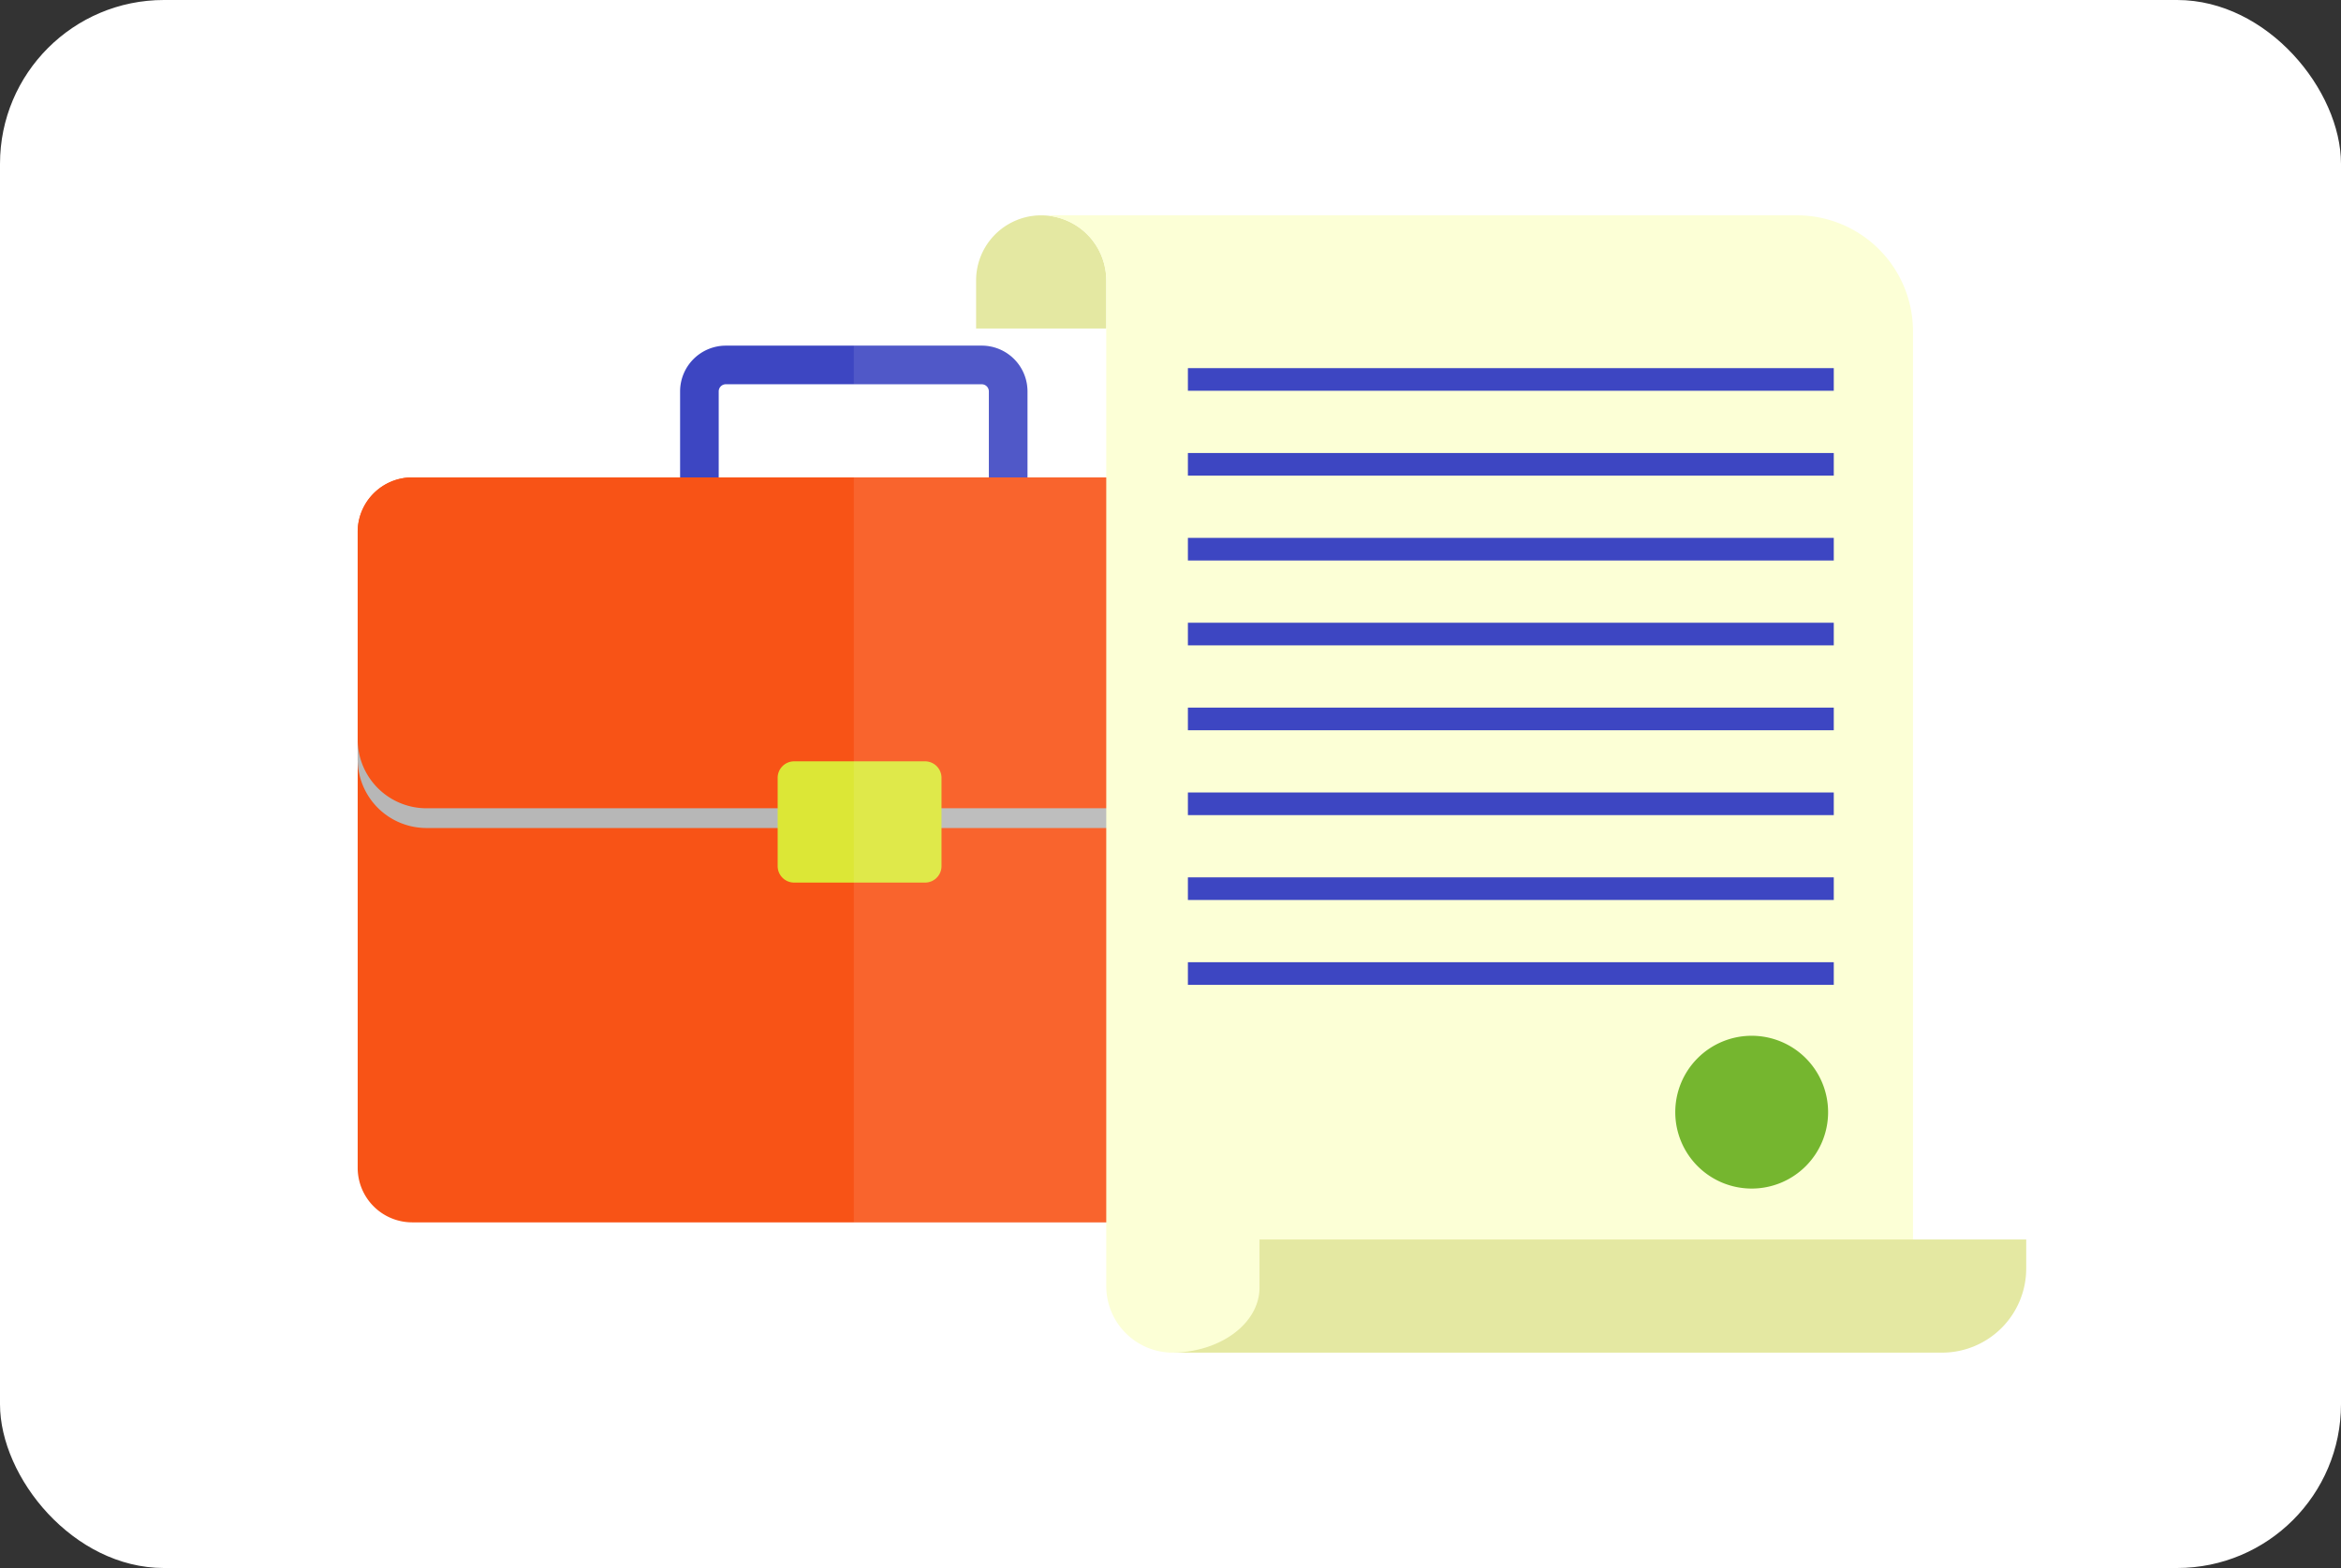 <svg xmlns="http://www.w3.org/2000/svg" width="400" height="268" viewBox="0 0 400 268">
  <rect x="0" y="0" width="400" height="268" fill="#333333" stroke="none"/>
  <g id="Grupo_109781" data-name="Grupo 109781" transform="translate(6747.78 -5924.995)">
    <g id="Grupo_109769" data-name="Grupo 109769" transform="translate(-404 -1322.005)">
      <rect id="Rectángulo_41332" data-name="Rectángulo 41332" width="400" height="268" rx="28" transform="translate(-6343.78 7247)" fill="#fff"/>
      <g id="Grupo_109762" data-name="Grupo 109762" transform="translate(-6640.543 6960.654)">
        <g id="Grupo_109530" data-name="Grupo 109530" transform="translate(357.879 345.422)">
          <path id="Trazado_159599" data-name="Trazado 159599" d="M527.424,369.128V477.793a9.33,9.33,0,0,1-9.331,9.331H367.2a9.32,9.32,0,0,1-9.32-9.331V369.128a9.32,9.32,0,0,1,9.32-9.331H518.093A9.33,9.33,0,0,1,527.424,369.128Z" transform="translate(-357.879 -337.277)" fill="#f85316"/>
          <g id="Grupo_109529" data-name="Grupo 109529" transform="translate(55.092)">
            <g id="Grupo_109528" data-name="Grupo 109528">
              <g id="Grupo_109527" data-name="Grupo 109527">
                <path id="Trazado_159600" data-name="Trazado 159600" d="M452.4,353.236v15.482h-6.6V353.236a1.216,1.216,0,0,0-1.214-1.214H400.856a1.215,1.215,0,0,0-1.213,1.214v15.482h-6.6V353.236a7.825,7.825,0,0,1,7.811-7.814h43.725A7.82,7.82,0,0,1,452.4,353.236Z" transform="translate(-393.045 -345.422)" fill="#3d46c2"/>
              </g>
            </g>
          </g>
          <path id="Trazado_159601" data-name="Trazado 159601" d="M527.424,369.128v38.834a11.769,11.769,0,0,1-11.758,11.761H369.629a11.76,11.76,0,0,1-11.75-11.761V369.128a9.32,9.32,0,0,1,9.32-9.331H518.093A9.33,9.33,0,0,1,527.424,369.128Z" transform="translate(-357.879 -337.277)" fill="#f85316"/>
          <path id="Trazado_159602" data-name="Trazado 159602" d="M527.424,388.389v3.371a11.769,11.769,0,0,1-11.758,11.761H369.629a11.76,11.76,0,0,1-11.75-11.761v-3.371a11.76,11.76,0,0,0,11.75,11.759H515.666A11.769,11.769,0,0,0,527.424,388.389Z" transform="translate(-357.879 -321.075)" fill="#b7b7b7" style="mix-blend-mode: multiply;isolation: isolate"/>
          <path id="Trazado_159604" data-name="Trazado 159604" d="M2.818,0H25.176a2.818,2.818,0,0,1,2.818,2.818v15.09a2.817,2.817,0,0,1-2.817,2.817H2.817A2.817,2.817,0,0,1,0,17.908V2.818A2.818,2.818,0,0,1,2.818,0Z" transform="translate(71.762 71.049)" fill="#dce736"/>
        </g>
        <path id="Trazado_159603" data-name="Trazado 159603" d="M496.762,377.273V485.939a9.33,9.33,0,0,1-9.331,9.331H411.99V367.942h23.07V353.236a1.216,1.216,0,0,0-1.214-1.214H411.99v-6.6h21.856a7.82,7.82,0,0,1,7.816,7.814v14.706h45.769A9.33,9.33,0,0,1,496.762,377.273Z" transform="translate(30.661 0)" fill="#fff" opacity="0.1"/>
      </g>
      <g id="Grupo_109763" data-name="Grupo 109763" transform="translate(-6221.348 6936.519)">
        <path id="Trazado_159551" data-name="Trazado 159551" d="M66.6,358.411v8.219H44.352v-8.219a11.123,11.123,0,0,1,22.247,0Z" transform="translate(0 0)" fill="#e4e8a2"/>
        <path id="Trazado_159552" data-name="Trazado 159552" d="M198.368,367.114V541.671H71.786A11.372,11.372,0,0,1,60.523,530.3V358.4a9.465,9.465,0,0,0-.062-1.132,6.781,6.781,0,0,0-.153-.964,4.328,4.328,0,0,0-.137-.63,2.113,2.113,0,0,0-.124-.442,4.2,4.2,0,0,0-.184-.552,1.823,1.823,0,0,0-.137-.383,3.33,3.33,0,0,0-.263-.6,6.4,6.4,0,0,0-.381-.765c-.106-.185-.214-.369-.336-.551a3.107,3.107,0,0,0-.292-.413,7.437,7.437,0,0,0-.568-.752,7.572,7.572,0,0,0-.628-.672,8.733,8.733,0,0,0-.67-.63c-.185-.153-.369-.3-.566-.44-.17-.126-.338-.245-.506-.355a11.635,11.635,0,0,0-2.68-1.285,7.29,7.29,0,0,0-.962-.261,6.191,6.191,0,0,0-.935-.168.156.156,0,0,0-.077-.014v-.108H178.546A19.826,19.826,0,0,1,198.368,367.114Z" transform="translate(6.068 0.001)" fill="#fcffd6"/>
        <g id="Grupo_109507" data-name="Grupo 109507" transform="translate(77.234 522.328)">
          <path id="Trazado_159553" data-name="Trazado 159553" d="M61.372,447.9c.156.01.319.01.485.01h-.485Z" transform="translate(-61.372 -428.566)" fill="#e4e8a2"/>
          <path id="Trazado_159554" data-name="Trazado 159554" d="M207.621,437.891v4.957a14.389,14.389,0,0,1-14.387,14.386H61.693c8.265-.058,14.923-5.017,14.923-11.124v-8.219Z" transform="translate(-61.073 -437.891)" fill="#e4e8a2"/>
        </g>
        <g id="Grupo_109508" data-name="Grupo 109508" transform="translate(80.542 373.401)">
          <rect id="Rectángulo_41154" data-name="Rectángulo 41154" width="110.358" height="3.868" fill="#3d46c2"/>
          <rect id="Rectángulo_41155" data-name="Rectángulo 41155" width="110.358" height="3.866" transform="translate(0 14.507)" fill="#3d46c2"/>
          <rect id="Rectángulo_41156" data-name="Rectángulo 41156" width="110.358" height="3.868" transform="translate(0 29.012)" fill="#3d46c2"/>
          <rect id="Rectángulo_41157" data-name="Rectángulo 41157" width="110.358" height="3.868" transform="translate(0 43.517)" fill="#3d46c2"/>
          <rect id="Rectángulo_41158" data-name="Rectángulo 41158" width="110.358" height="3.87" transform="translate(0 58.024)" fill="#3d46c2"/>
          <rect id="Rectángulo_41159" data-name="Rectángulo 41159" width="110.358" height="3.87" transform="translate(0 72.529)" fill="#3d46c2"/>
          <rect id="Rectángulo_41160" data-name="Rectángulo 41160" width="110.358" height="3.868" transform="translate(0 87.035)" fill="#3d46c2"/>
          <rect id="Rectángulo_41161" data-name="Rectángulo 41161" width="110.358" height="3.87" transform="translate(0 101.54)" fill="#3d46c2"/>
        </g>
        <path id="Trazado_159555" data-name="Trazado 159555" d="M132.3,432.927a13.057,13.057,0,1,1-13.058-13.056A13.058,13.058,0,0,1,132.3,432.927Z" transform="translate(57.631 67.643)" fill="#75b62f"/>
      </g>
    </g>
  </g>
</svg>

